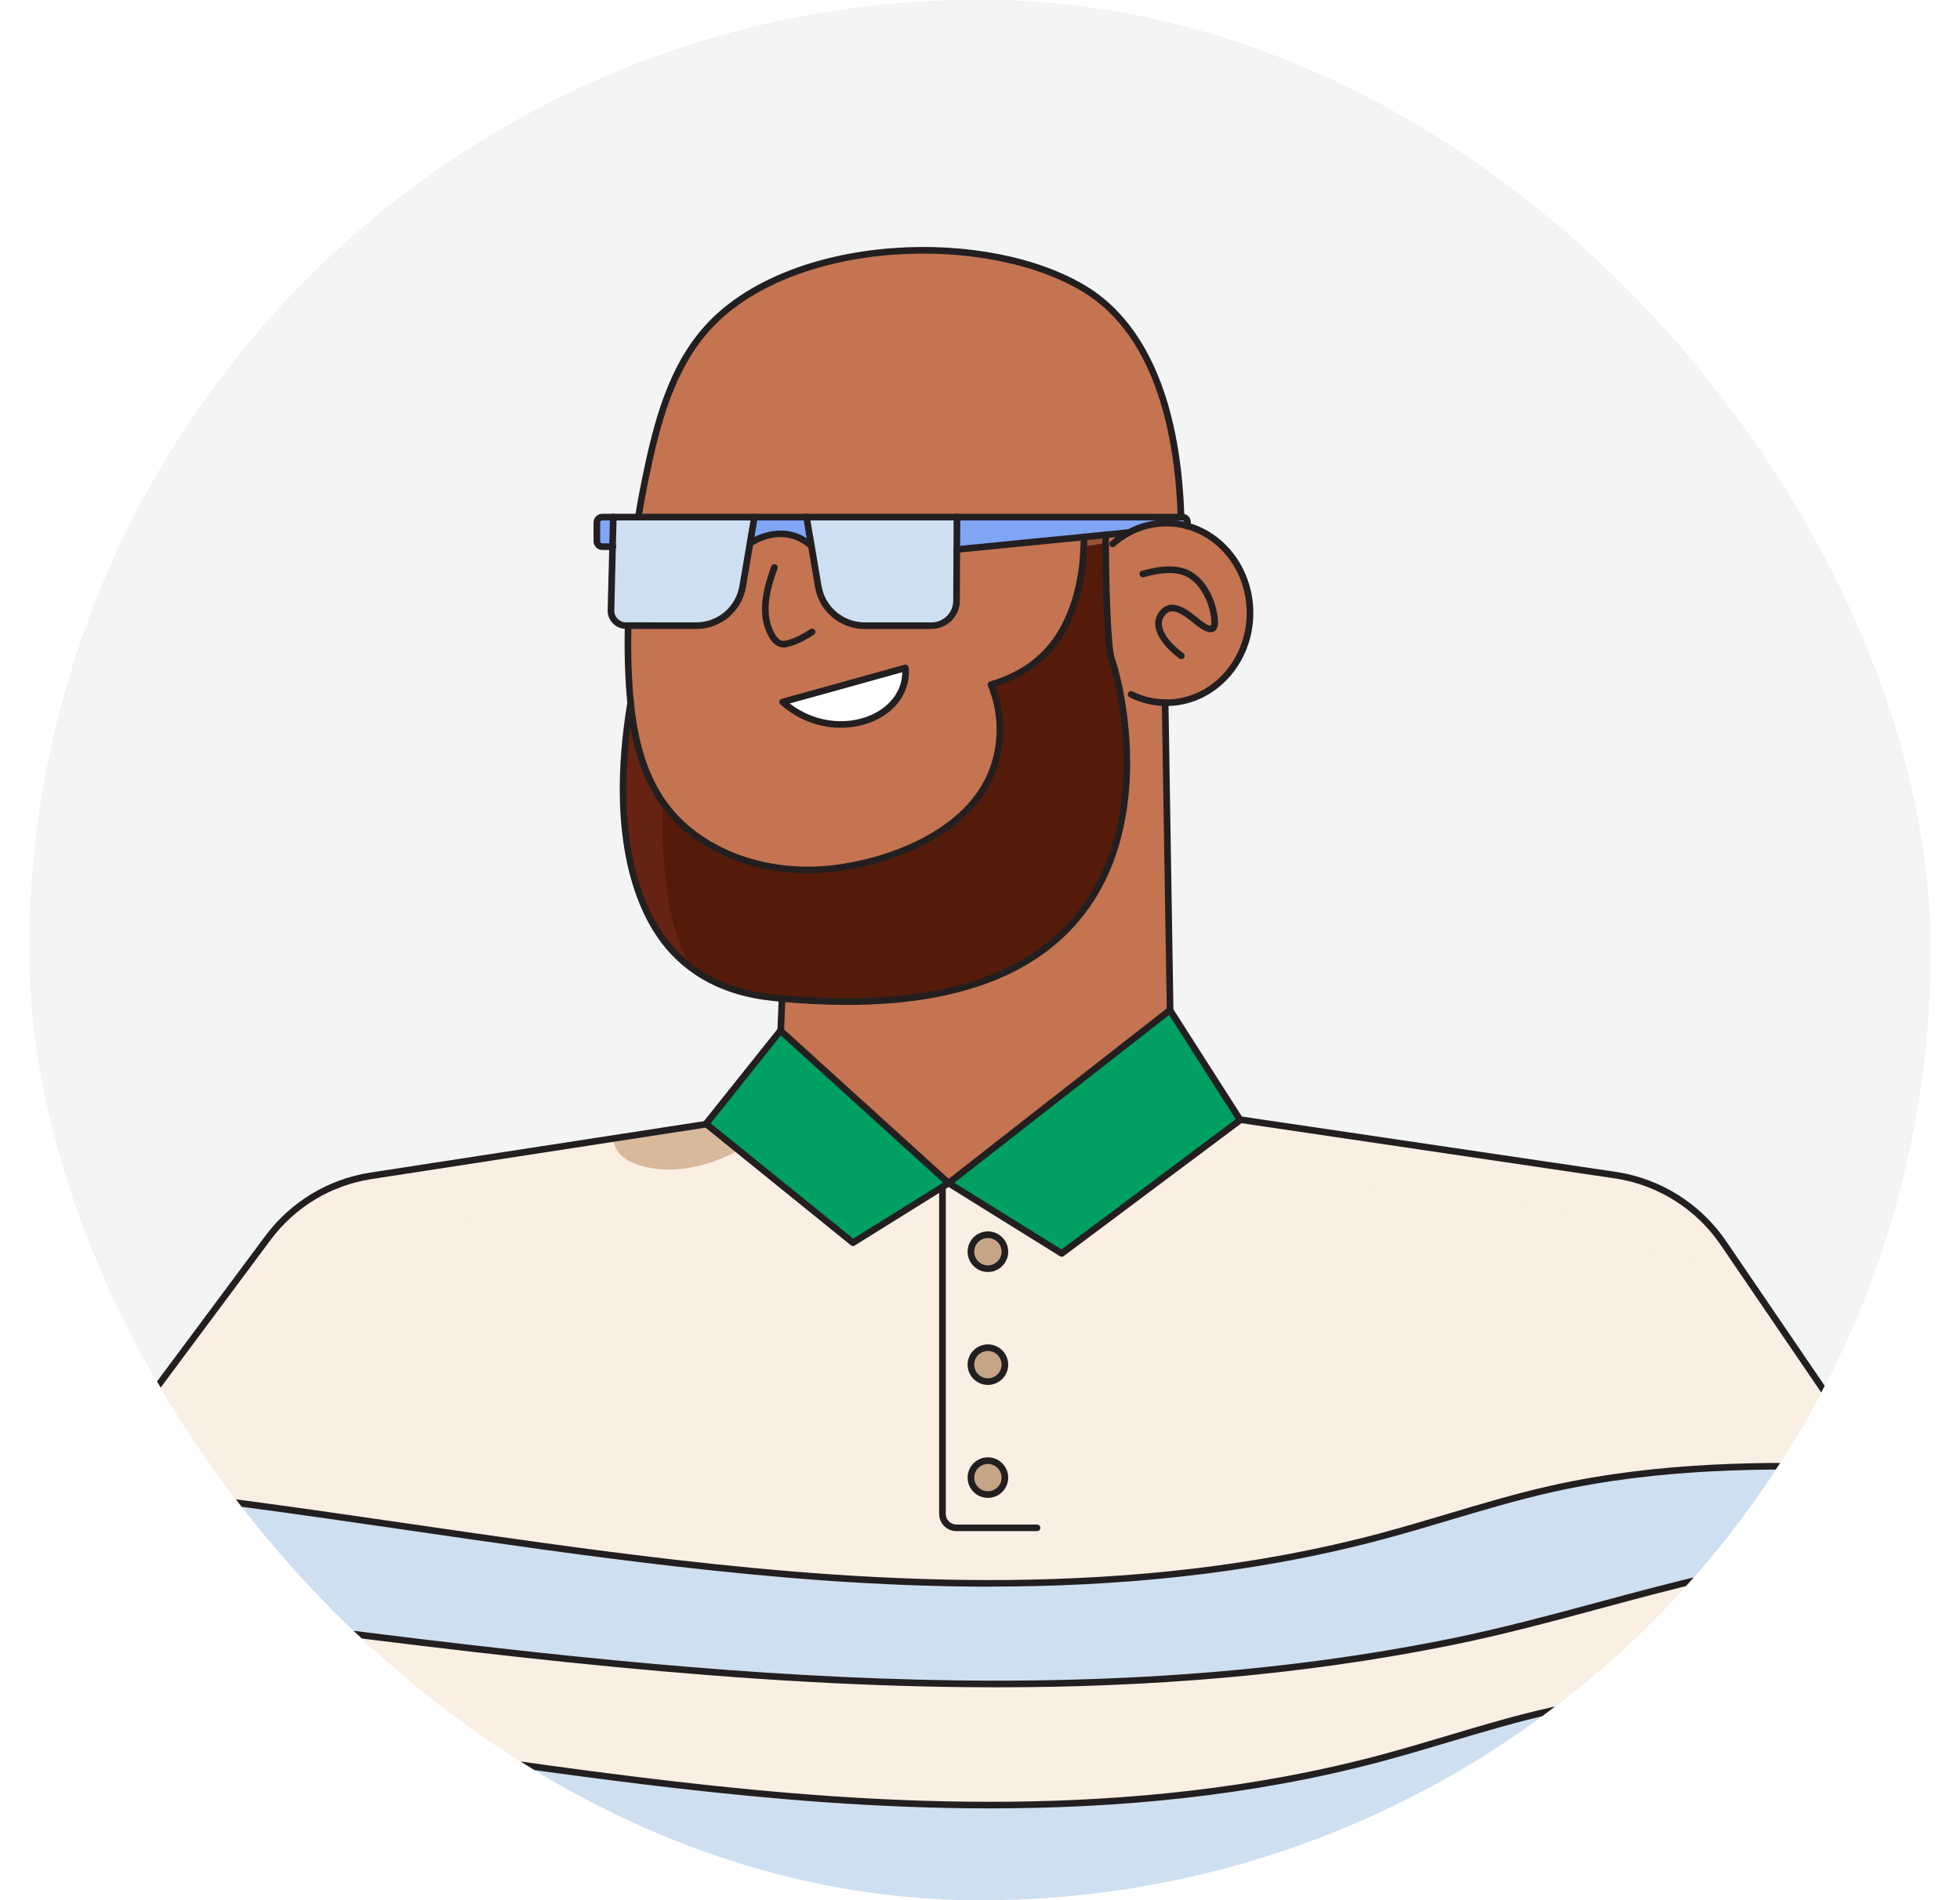 <svg  viewBox="0 0 33 32" fill="none" xmlns="http://www.w3.org/2000/svg">
<g filter="url(#filter0_b_2361_47031)">
<g clip-path="url(#clip0_2361_47031)">
<rect x="0.5" width="32" height="32" rx="16" fill="#E0E0E0"/>
<g clip-path="url(#clip1_2361_47031)">
<rect width="32" height="32" transform="translate(0.5)" fill="#F3F4F5"/>
<path d="M16.633 21.364C16.791 21.364 16.919 21.237 16.919 21.079C16.919 20.921 16.791 20.793 16.633 20.793C16.475 20.793 16.347 20.921 16.347 21.079C16.347 21.237 16.475 21.364 16.633 21.364Z" fill="#231F20"/>
<path d="M16.633 23.267C16.791 23.267 16.919 23.139 16.919 22.981C16.919 22.823 16.791 22.695 16.633 22.695C16.475 22.695 16.347 22.823 16.347 22.981C16.347 23.139 16.475 23.267 16.633 23.267Z" fill="#231F20"/>
<path d="M16.633 25.169C16.791 25.169 16.919 25.041 16.919 24.883C16.919 24.726 16.791 24.598 16.633 24.598C16.475 24.598 16.347 24.726 16.347 24.883C16.347 25.041 16.475 25.169 16.633 25.169Z" fill="#231F20"/>
<path d="M19.885 8.708H10.748C10.784 8.486 10.824 8.265 10.87 8.046C11.064 7.111 11.302 6.165 11.959 5.471C12.027 5.399 12.1 5.33 12.177 5.265C13.68 3.974 16.702 3.908 18.276 4.876C18.84 5.223 19.218 5.765 19.466 6.392C19.485 6.44 19.503 6.488 19.52 6.536C19.745 7.167 19.847 7.873 19.879 8.548C19.881 8.584 19.882 8.619 19.883 8.655C19.884 8.673 19.885 8.69 19.885 8.708Z" fill="#C47451"/>
<path d="M16.109 9.253L16.105 10.118C16.104 10.35 15.916 10.537 15.685 10.537H14.561C14.172 10.537 13.84 10.256 13.776 9.873L13.638 9.053C13.226 8.716 12.788 8.932 12.65 9.015L12.506 9.873C12.441 10.256 12.109 10.537 11.721 10.537L11.243 10.536L10.576 10.535C10.569 10.813 10.571 11.09 10.584 11.367C10.591 11.526 10.602 11.683 10.618 11.839C10.698 12.628 10.913 13.364 11.512 13.906C11.594 13.98 11.684 14.051 11.782 14.118C12.43 14.562 13.251 14.718 14.031 14.624C15.041 14.503 16.322 13.999 16.709 12.976C16.884 12.514 16.875 11.984 16.684 11.528C17.197 11.375 17.611 11.095 17.881 10.624C18.077 10.282 18.182 9.892 18.227 9.502C18.229 9.48 18.25 9.191 18.253 9.042L16.109 9.253ZM13.177 11.822L15.243 11.248C15.316 12.09 14.054 12.591 13.177 11.822Z" fill="#C47451"/>
<path d="M10.141 8.708C10.091 8.708 10.05 8.749 10.05 8.8V9.115C10.05 9.165 10.091 9.206 10.141 9.206H10.314L10.326 8.708H10.141V8.708Z" fill="#80A5F5"/>
<path d="M15.97 19.924L15.971 19.924L17.877 21.109L20.881 18.861L20.876 18.854L19.701 17.015L19.699 17.011L15.97 19.924Z" fill="#009F62"/>
<path d="M15.785 33.023C19.1 32.932 22.283 31.904 25.459 31.05C27.076 30.616 28.708 30.212 30.371 29.996C31.486 29.852 32.793 30.09 33.934 29.92V29.478L33.933 28.15L33.924 28.137L33.903 28.106C31.449 28.946 28.682 28.234 26.128 28.807C25.156 29.025 24.212 29.353 23.249 29.61C19.401 30.637 15.337 30.511 11.38 30.058C9.081 29.795 6.796 29.423 4.503 29.111C3.325 28.951 2.145 28.804 0.96 28.698C0.331 28.641 -0.396 28.387 -1.078 28.36L-1.971 29.56L-2.418 30.16V30.706C0.43 31.004 3.25 31.431 6.068 31.943C9.178 32.508 12.614 33.111 15.785 33.023Z" fill="#CEDFF1"/>
<path d="M30.371 29.996C28.708 30.212 27.076 30.615 25.459 31.05C22.283 31.904 19.1 32.932 15.785 33.023C12.614 33.111 9.178 32.508 6.068 31.943C3.25 31.431 0.43 31.003 -2.418 30.706V34.441H33.936L33.934 29.92C32.793 30.09 31.486 29.852 30.371 29.996Z" fill="#FBEFE3"/>
<path d="M24.427 27.652C26.566 27.22 28.591 26.454 30.754 26.209C31.343 26.142 31.958 26.147 32.572 26.152L31.593 24.715C31.506 24.718 31.424 24.718 31.348 24.716C29.602 24.658 27.84 24.69 26.128 25.074C25.156 25.291 24.212 25.619 23.25 25.876C19.401 26.904 15.337 26.778 11.38 26.325C8.052 25.944 4.748 25.337 1.417 25.007L0.092 26.787C8.168 27.726 16.368 29.282 24.427 27.652Z" fill="#CEDFF1"/>
<path d="M31.593 24.715C31.506 24.718 31.424 24.718 31.348 24.716C29.602 24.658 27.84 24.69 26.128 25.074C25.156 25.291 24.212 25.619 23.249 25.876C19.401 26.904 15.337 26.778 11.38 26.325C8.052 25.944 4.748 25.337 1.417 25.007L3.377 22.372L4.51 20.85C4.928 20.288 5.549 19.912 6.24 19.803L9.341 19.325L10.327 19.173C10.328 19.268 10.371 19.364 10.437 19.435C10.527 19.532 10.651 19.588 10.777 19.627C11.33 19.794 11.918 19.644 12.441 19.373L14.362 20.927L15.868 19.988L15.97 19.924L17.876 21.109L20.88 18.862L20.875 18.855L21.095 18.887L27.219 19.793C27.794 19.884 28.32 20.159 28.72 20.57C28.828 20.68 28.926 20.801 29.014 20.93L31.593 24.715H31.593Z" fill="#FBEFE3"/>
<path d="M4.503 29.112C6.796 29.423 9.081 29.795 11.38 30.058C15.337 30.511 19.401 30.638 23.249 29.61C24.212 29.353 25.156 29.025 26.128 28.807C28.682 28.235 31.449 28.946 33.903 28.107L32.572 26.152C31.958 26.147 31.343 26.142 30.754 26.209C28.591 26.454 26.566 27.22 24.427 27.652C16.368 29.282 8.168 27.726 0.092 26.787L-1.078 28.36C-0.396 28.387 0.331 28.641 0.96 28.698C2.145 28.804 3.325 28.951 4.503 29.112Z" fill="#FBEFE3"/>
<path d="M21.009 9.974C21.008 9.97 21.007 9.965 21.006 9.96C20.999 9.931 20.992 9.902 20.983 9.874C20.885 9.531 20.676 9.241 20.401 9.05C20.391 9.043 20.381 9.037 20.371 9.031C20.346 9.014 20.321 8.999 20.296 8.984C20.239 8.952 20.179 8.924 20.118 8.9C20.111 8.897 20.104 8.895 20.097 8.892C20.082 8.886 20.066 8.88 20.051 8.875C20.032 8.868 20.012 8.863 19.993 8.857C19.968 8.851 19.944 8.844 19.919 8.839C19.828 8.819 19.734 8.809 19.638 8.809C19.578 8.809 19.52 8.813 19.462 8.82C19.443 8.823 19.425 8.826 19.406 8.829C19.375 8.835 19.343 8.842 19.312 8.85C19.277 8.858 19.242 8.869 19.207 8.881C19.138 8.904 19.072 8.934 19.008 8.968L18.615 9.007C18.615 9.141 18.617 9.52 18.627 9.924C18.641 10.44 18.668 10.996 18.725 11.129C18.758 11.205 18.926 11.779 18.965 12.537C19.059 14.376 18.39 17.297 13.167 16.816L13.146 17.353V17.361L13.196 17.407L15.791 19.762L15.793 19.763L15.97 19.924L16.017 19.888L19.699 17.011L19.701 17.015L19.695 16.638L19.617 11.834C19.624 11.834 19.631 11.835 19.638 11.835C20.395 11.835 21.013 11.193 21.045 10.387C21.046 10.365 21.046 10.344 21.046 10.322C21.046 10.202 21.033 10.086 21.009 9.974Z" fill="#C47451"/>
<path d="M13.167 16.816C13.114 16.811 13.062 16.806 13.008 16.8C12.476 16.745 12.051 16.585 11.713 16.353C10.243 15.34 10.435 12.948 10.618 11.839C10.679 12.445 10.82 13.019 11.153 13.498C11.313 13.729 11.519 13.939 11.781 14.119C12.373 14.524 13.108 14.689 13.825 14.644C13.893 14.64 13.963 14.633 14.031 14.625C14.488 14.57 15.001 14.437 15.46 14.213C15.977 13.961 16.427 13.595 16.659 13.096C16.677 13.057 16.694 13.017 16.709 12.977C16.72 12.95 16.729 12.922 16.739 12.894C16.851 12.549 16.864 12.173 16.779 11.82C16.755 11.72 16.723 11.623 16.684 11.528C16.821 11.488 16.951 11.438 17.074 11.377C17.24 11.295 17.392 11.194 17.527 11.071C17.663 10.946 17.782 10.798 17.881 10.625C18.077 10.283 18.181 9.893 18.227 9.503C18.229 9.481 18.25 9.191 18.253 9.043L18.615 9.007C18.615 9.313 18.624 10.892 18.725 11.129C18.837 11.39 20.543 17.496 13.167 16.816Z" fill="#541B0A"/>
<path d="M15.97 19.924L15.868 19.988L14.362 20.927L12.441 19.373L11.895 18.931L11.887 18.926L12.236 18.489L12.763 17.829L12.944 17.602L12.968 17.572L13.14 17.356L13.145 17.361L13.32 17.52L15.97 19.924Z" fill="#009F62"/>
<path d="M15.244 11.248L13.177 11.822C14.054 12.591 15.316 12.09 15.244 11.248Z" fill="white"/>
<g style="mix-blend-mode:screen">
<path d="M11.576 13.906H11.512C10.913 13.363 10.698 12.628 10.618 11.839C10.602 11.683 10.591 11.526 10.584 11.367C10.571 11.09 10.569 10.813 10.576 10.535L11.243 10.536C11.181 11.723 11.251 12.919 11.576 13.906Z" fill="#C47451"/>
</g>
<g style="mix-blend-mode:screen">
<path d="M11.43 8.708H10.748C10.784 8.486 10.824 8.266 10.87 8.046C11.064 7.111 11.302 6.165 11.959 5.472C12.027 5.399 12.1 5.331 12.177 5.265C12.054 5.686 11.672 7.064 11.43 8.708Z" fill="#C47451"/>
</g>
<g style="mix-blend-mode:screen">
<path d="M18.535 5.2C18.473 5.485 17.61 5.625 16.639 5.104C15.721 4.611 14.561 4.684 14.623 4.399C14.686 4.115 16.223 4.176 16.945 4.363C17.954 4.625 18.597 4.916 18.535 5.2Z" fill="#C47451"/>
</g>
<g style="mix-blend-mode:multiply" opacity="0.6">
<path d="M19.188 8.873H13.778L13.836 9.218L13.957 9.931C14.032 10.376 14.291 10.548 14.743 10.548L15.831 10.521C16.062 10.521 16.283 10.3 16.312 10.064L16.381 9.524L18.817 9.108C18.94 8.977 19.188 8.873 19.188 8.873L19.188 8.873Z" fill="#C47451"/>
</g>
<path d="M16.109 9.253L18.253 9.042L18.615 9.006L19.008 8.968C19.197 8.866 19.411 8.808 19.638 8.808C19.76 8.808 19.879 8.825 19.993 8.857V8.779C19.993 8.74 19.961 8.708 19.922 8.708H16.112L16.11 9.253H16.109Z" fill="#80A5F5"/>
<path d="M13.58 8.708L13.638 9.053L13.776 9.873C13.841 10.257 14.172 10.537 14.561 10.537H15.685C15.917 10.537 16.104 10.35 16.105 10.119L16.11 9.253L16.112 8.708H13.58V8.708Z" fill="#CEDFF1"/>
<g style="mix-blend-mode:multiply" opacity="0.6">
<path d="M13.685 9.438L13.565 8.741L12.623 8.883L12.584 9.112L11.665 9.244L11.323 10.526C11.485 10.52 11.646 10.515 11.808 10.509C11.977 10.504 12.174 10.522 12.325 10.434C12.469 10.351 12.612 10.19 12.664 10.039C12.762 9.757 12.789 9.587 12.863 9.297C13.091 9.197 13.355 9.168 13.685 9.438L13.685 9.438Z" fill="#C47451"/>
</g>
<path d="M12.702 8.708L12.653 9.104C12.791 9.021 13.229 8.805 13.64 9.142L13.579 8.708H12.702V8.708Z" fill="#80A5F5"/>
<path d="M12.506 9.873L12.65 9.015L12.702 8.708H10.325L10.313 9.206L10.287 10.277C10.284 10.418 10.398 10.535 10.54 10.536H10.576L11.721 10.537C12.109 10.537 12.441 10.257 12.506 9.874V9.873Z" fill="#CEDFF1"/>
<g style="mix-blend-mode:screen">
<path d="M21.009 9.974C20.999 9.977 20.989 9.977 20.979 9.977C20.935 9.977 20.889 9.959 20.854 9.932C20.797 9.89 20.757 9.83 20.712 9.775C20.611 9.651 20.476 9.554 20.327 9.494C20.265 9.468 20.201 9.462 20.139 9.437C20.055 9.402 19.975 9.364 19.882 9.357C19.817 9.352 19.751 9.361 19.686 9.354C19.515 9.334 19.367 9.183 19.352 9.01C19.349 8.98 19.35 8.948 19.361 8.919C19.379 8.874 19.419 8.842 19.462 8.82C19.52 8.813 19.578 8.809 19.637 8.809C19.734 8.809 19.828 8.819 19.919 8.839C19.944 8.844 19.968 8.851 19.993 8.857C20.012 8.863 20.032 8.868 20.051 8.875C20.066 8.88 20.081 8.886 20.097 8.892C20.104 8.895 20.11 8.897 20.117 8.9C20.13 8.91 20.143 8.919 20.157 8.927C20.227 8.967 20.301 8.989 20.371 9.031C20.381 9.037 20.391 9.043 20.401 9.05C20.676 9.241 20.885 9.531 20.983 9.874C20.992 9.902 20.999 9.931 21.006 9.96C21.007 9.965 21.008 9.97 21.009 9.974Z" fill="#C47451"/>
</g>
<g style="mix-blend-mode:screen">
<path d="M11.713 16.352C10.243 15.339 10.435 12.948 10.618 11.839C10.679 12.445 10.82 13.018 11.153 13.498C11.147 13.662 11.092 15.658 11.713 16.352Z" fill="#662212"/>
</g>
<g style="mix-blend-mode:screen">
<path d="M17.324 11.484C17.134 11.909 17.329 12.439 17.244 12.889C17.171 13.267 16.931 13.602 16.621 13.829C16.31 14.056 15.933 14.182 15.552 14.234C15.526 14.237 15.497 14.24 15.475 14.226C15.469 14.222 15.464 14.218 15.46 14.213C15.977 13.961 16.427 13.594 16.659 13.095C16.677 13.056 16.694 13.017 16.709 12.976C16.72 12.949 16.729 12.921 16.739 12.893C16.849 12.555 16.876 12.163 16.78 11.822C16.78 11.821 16.78 11.82 16.779 11.82C16.755 11.72 16.723 11.623 16.684 11.528C16.821 11.487 16.951 11.437 17.074 11.377C17.24 11.295 17.392 11.194 17.527 11.07C17.502 11.216 17.387 11.343 17.324 11.484Z" fill="#541B0A"/>
</g>
<path d="M16.633 21.364C16.791 21.364 16.919 21.237 16.919 21.079C16.919 20.921 16.791 20.793 16.633 20.793C16.475 20.793 16.347 20.921 16.347 21.079C16.347 21.237 16.475 21.364 16.633 21.364Z" fill="#C6A587"/>
<path d="M16.633 23.267C16.791 23.267 16.919 23.139 16.919 22.981C16.919 22.823 16.791 22.695 16.633 22.695C16.475 22.695 16.347 22.823 16.347 22.981C16.347 23.139 16.475 23.267 16.633 23.267Z" fill="#C6A587"/>
<path d="M16.633 25.169C16.791 25.169 16.919 25.041 16.919 24.883C16.919 24.726 16.791 24.598 16.633 24.598C16.475 24.598 16.347 24.726 16.347 24.883C16.347 25.041 16.475 25.169 16.633 25.169Z" fill="#C6A587"/>
<g style="mix-blend-mode:multiply" opacity="0.7">
<path d="M19.879 8.548C19.877 8.555 19.876 8.562 19.875 8.569C19.871 8.605 19.868 8.628 19.86 8.645C19.846 8.679 19.818 8.687 19.744 8.708C19.521 8.708 19.302 8.722 19.079 8.73C19.064 8.731 19.047 8.731 19.035 8.722C19.024 8.714 19.019 8.7 19.015 8.687C18.953 8.481 18.96 8.255 19.033 8.053C19.061 7.977 19.099 7.904 19.135 7.831C19.181 7.743 19.226 7.654 19.271 7.565C19.307 7.495 19.343 7.426 19.364 7.35C19.4 7.229 19.391 7.108 19.39 6.983C19.389 6.874 19.398 6.765 19.398 6.655C19.398 6.567 19.402 6.473 19.456 6.404C19.459 6.4 19.462 6.396 19.466 6.393C19.485 6.44 19.503 6.488 19.52 6.537C19.745 7.167 19.847 7.873 19.879 8.548L19.879 8.548Z" fill="#C47451"/>
</g>
<g style="mix-blend-mode:screen" opacity="0.6">
<path d="M15.971 19.924L16.058 19.97L20.148 17.707L19.707 17.011L15.971 19.924Z" fill="#009F62"/>
</g>
<g style="mix-blend-mode:screen" opacity="0.8">
<path d="M28.721 20.57C28.926 20.769 29.107 20.995 29.26 21.236C29.307 21.31 29.351 21.408 29.303 21.481C29.246 21.567 29.116 21.546 29.019 21.512C28.006 21.165 27.059 20.618 26.014 20.384C24.787 20.109 23.477 20.278 22.285 19.879C21.797 19.715 21.304 19.418 21.133 18.932C22.314 18.907 23.59 19.256 24.759 19.429C25.579 19.55 26.399 19.671 27.22 19.793C27.797 19.878 28.308 20.17 28.721 20.57Z" fill="#FBEFE3"/>
</g>
<g style="mix-blend-mode:multiply">
<path d="M12.441 19.373C11.918 19.644 11.33 19.794 10.777 19.627C10.651 19.588 10.527 19.532 10.437 19.436C10.371 19.364 10.328 19.268 10.327 19.173L11.895 18.932L12.441 19.373Z" fill="#D8B99C"/>
</g>
<g style="mix-blend-mode:multiply">
<path d="M13.425 18.115C13.407 18.227 13.386 18.371 13.357 18.503C13.34 18.576 13.321 18.645 13.298 18.703C13.227 18.88 13.011 19.022 12.86 19.123C12.726 19.213 12.586 19.298 12.441 19.373L11.895 18.931L11.887 18.926C11.903 18.938 12.052 18.735 12.236 18.489C12.408 18.259 12.611 17.991 12.763 17.829C12.849 17.737 12.919 17.678 12.959 17.68C12.961 17.651 12.956 17.625 12.944 17.602L12.968 17.572L13.14 17.356L13.145 17.361L13.32 17.52C13.425 17.696 13.457 17.912 13.425 18.115Z" fill="#009F62"/>
</g>
<g style="mix-blend-mode:screen" opacity="0.8">
<path d="M9.332 19.342C9.4 19.362 9.448 19.412 9.456 19.52C9.462 19.611 9.421 19.698 9.37 19.774C9.165 20.084 8.816 20.269 8.461 20.38C8.106 20.49 7.735 20.538 7.379 20.646C6.838 20.81 6.347 21.106 5.885 21.432C5.77 21.513 5.656 21.596 5.54 21.676C5.094 21.982 4.584 22.288 4.061 22.435C3.936 22.47 3.272 22.634 3.432 22.307C3.58 22.004 3.841 21.748 4.041 21.479C4.197 21.269 4.354 21.058 4.51 20.848C4.928 20.287 5.549 19.911 6.24 19.802C6.349 19.785 6.457 19.768 6.566 19.751C7.098 19.669 7.629 19.587 8.161 19.505C8.416 19.466 8.67 19.427 8.925 19.388C9.035 19.371 9.213 19.308 9.332 19.342L9.332 19.342Z" fill="#FBEFE3"/>
</g>
<g style="mix-blend-mode:multiply" opacity="0.7">
<path d="M19.7 16.48L15.928 19.647L13.638 17.439C18.972 17.727 19.179 14.204 18.965 12.537C19.059 14.376 18.39 17.298 13.167 16.816L13.146 17.354V17.361L15.791 19.761V19.762L15.794 19.764L15.796 19.765L15.972 19.924V19.863L16.018 19.888L19.699 17.011L19.702 17.015L19.701 16.48H19.7Z" fill="#C47451"/>
</g>
<path d="M19.637 11.89C19.633 11.89 19.628 11.89 19.623 11.89H19.616C19.585 11.89 19.561 11.864 19.561 11.834C19.561 11.803 19.586 11.777 19.618 11.778H19.628C19.631 11.779 19.634 11.779 19.637 11.779C20.383 11.779 20.99 11.125 20.99 10.322C20.99 9.658 20.574 9.078 19.978 8.911C19.948 8.903 19.931 8.872 19.939 8.843C19.947 8.813 19.978 8.795 20.008 8.804C20.652 8.984 21.102 9.608 21.102 10.322C21.102 11.187 20.445 11.89 19.637 11.89Z" fill="#231F20"/>
<path d="M18.735 9.216C18.719 9.216 18.704 9.209 18.693 9.197C18.672 9.174 18.674 9.139 18.697 9.118C18.783 9.041 18.879 8.974 18.981 8.919C19.008 8.904 19.042 8.914 19.056 8.941C19.071 8.969 19.061 9.002 19.033 9.017C18.939 9.068 18.851 9.13 18.771 9.201C18.761 9.211 18.748 9.215 18.734 9.215L18.735 9.216Z" fill="#231F20"/>
<path d="M19.008 9.024C18.988 9.024 18.969 9.013 18.959 8.995C18.944 8.968 18.954 8.934 18.982 8.919C19.186 8.809 19.407 8.753 19.638 8.753C19.763 8.753 19.888 8.77 20.009 8.804C20.038 8.812 20.055 8.843 20.047 8.872C20.039 8.902 20.008 8.919 19.978 8.911C19.868 8.88 19.753 8.865 19.638 8.865C19.426 8.865 19.223 8.916 19.035 9.017C19.026 9.022 19.017 9.024 19.008 9.024H19.008Z" fill="#231F20"/>
<path d="M19.617 11.889H19.616C19.407 11.886 19.206 11.837 19.019 11.743C18.992 11.73 18.98 11.696 18.994 11.668C19.008 11.641 19.041 11.63 19.069 11.644C19.241 11.729 19.426 11.775 19.618 11.777C19.649 11.778 19.673 11.803 19.673 11.834C19.672 11.865 19.648 11.889 19.617 11.889Z" fill="#231F20"/>
<path d="M19.89 11.102C19.879 11.102 19.868 11.099 19.858 11.092C19.843 11.081 19.49 10.828 19.453 10.549C19.441 10.452 19.467 10.363 19.531 10.286C19.72 10.06 19.986 10.266 20.1 10.354C20.11 10.361 20.122 10.372 20.137 10.383C20.317 10.532 20.371 10.543 20.387 10.536C20.387 10.536 20.399 10.522 20.396 10.462C20.385 10.288 20.331 10.118 20.239 9.969C20.165 9.849 20.078 9.762 19.979 9.712C19.767 9.605 19.494 9.656 19.255 9.72C19.226 9.728 19.195 9.71 19.187 9.681C19.179 9.651 19.197 9.62 19.226 9.612C19.486 9.543 19.784 9.488 20.03 9.612C20.146 9.672 20.249 9.772 20.334 9.911C20.435 10.074 20.494 10.262 20.507 10.454C20.513 10.547 20.489 10.608 20.438 10.635C20.341 10.685 20.201 10.581 20.066 10.469C20.052 10.458 20.04 10.449 20.032 10.442C19.854 10.305 19.716 10.238 19.617 10.357C19.572 10.41 19.555 10.468 19.564 10.534C19.593 10.765 19.919 10.998 19.922 11C19.948 11.018 19.953 11.053 19.936 11.078C19.925 11.093 19.907 11.102 19.89 11.102L19.89 11.102Z" fill="#231F20"/>
<path d="M13.193 10.904C13.032 10.904 12.95 10.738 12.918 10.671C12.737 10.304 12.871 9.848 12.986 9.536C12.997 9.507 13.029 9.493 13.058 9.504C13.087 9.514 13.101 9.546 13.091 9.575C12.982 9.867 12.857 10.294 13.018 10.622C13.083 10.756 13.144 10.806 13.222 10.79C13.375 10.758 13.515 10.677 13.643 10.595C13.669 10.578 13.703 10.586 13.72 10.612C13.736 10.638 13.729 10.672 13.703 10.689C13.565 10.777 13.415 10.863 13.244 10.899C13.226 10.903 13.208 10.905 13.192 10.905L13.193 10.904Z" fill="#231F20"/>
<path d="M19.701 17.07C19.67 17.07 19.645 17.046 19.645 17.015L19.561 11.834C19.561 11.803 19.585 11.778 19.616 11.777C19.646 11.776 19.672 11.802 19.673 11.832L19.757 17.014C19.757 17.044 19.733 17.07 19.702 17.07H19.701H19.701Z" fill="#231F20"/>
<path d="M0.092 26.843C0.08 26.843 0.069 26.839 0.059 26.831C0.034 26.813 0.029 26.778 0.047 26.753L1.372 24.974C1.39 24.949 1.425 24.944 1.45 24.962C1.475 24.98 1.48 25.015 1.461 25.04L0.137 26.82C0.126 26.835 0.109 26.842 0.092 26.842L0.092 26.843Z" fill="#231F20"/>
<path d="M1.416 25.062C1.405 25.062 1.393 25.059 1.383 25.051C1.358 25.033 1.354 24.998 1.372 24.973L4.465 20.816C4.895 20.239 5.522 19.859 6.232 19.747L11.886 18.876C11.916 18.871 11.945 18.892 11.95 18.922C11.954 18.953 11.933 18.981 11.903 18.986L6.249 19.857C5.568 19.965 4.967 20.329 4.555 20.882L1.461 25.039C1.45 25.054 1.433 25.062 1.416 25.062V25.062Z" fill="#231F20"/>
<path d="M33.936 34.496H-2.418C-2.449 34.496 -2.474 34.471 -2.474 34.441V30.706C-2.474 30.675 -2.449 30.65 -2.418 30.65C-2.387 30.65 -2.362 30.675 -2.362 30.706V34.385H33.88L33.878 29.478C33.878 29.447 33.903 29.422 33.934 29.422C33.965 29.422 33.989 29.447 33.989 29.478L33.992 34.441C33.992 34.456 33.986 34.47 33.976 34.48C33.965 34.49 33.951 34.496 33.936 34.496Z" fill="#231F20"/>
<path d="M31.593 24.771C31.575 24.771 31.558 24.762 31.547 24.746L28.968 20.962C28.563 20.366 27.923 19.96 27.211 19.848L20.868 18.91C20.837 18.905 20.816 18.877 20.821 18.846C20.825 18.816 20.854 18.795 20.884 18.799L27.228 19.738C27.971 19.855 28.638 20.279 29.061 20.899L31.639 24.684C31.657 24.709 31.65 24.744 31.625 24.761C31.615 24.768 31.604 24.771 31.593 24.771H31.593Z" fill="#231F20"/>
<path d="M32.572 26.208C32.554 26.208 32.536 26.199 32.526 26.183L31.547 24.746C31.529 24.721 31.536 24.686 31.561 24.669C31.587 24.651 31.621 24.658 31.639 24.683L32.617 26.12C32.635 26.146 32.628 26.181 32.603 26.198C32.593 26.205 32.583 26.207 32.572 26.207V26.208Z" fill="#231F20"/>
<path d="M13.145 17.417C13.145 17.417 13.144 17.417 13.143 17.417C13.112 17.416 13.088 17.39 13.089 17.359L13.111 16.813C13.112 16.783 13.137 16.76 13.167 16.76C13.168 16.76 13.168 16.76 13.169 16.76C13.2 16.761 13.224 16.787 13.223 16.818L13.201 17.363C13.2 17.393 13.175 17.417 13.145 17.417Z" fill="#231F20"/>
<path d="M10.748 8.764C10.745 8.764 10.742 8.764 10.739 8.763C10.708 8.759 10.688 8.73 10.693 8.699C10.728 8.477 10.77 8.253 10.815 8.035C11.008 7.104 11.252 6.136 11.918 5.433C12.58 4.735 13.711 4.277 15.021 4.179C16.263 4.085 17.491 4.328 18.305 4.828C19.009 5.261 19.864 6.286 19.941 8.706C19.942 8.737 19.918 8.763 19.887 8.764C19.856 8.765 19.83 8.741 19.829 8.71C19.788 7.401 19.48 5.682 18.246 4.923C17.451 4.435 16.248 4.199 15.029 4.29C13.746 4.386 12.642 4.831 11.999 5.51C11.353 6.192 11.113 7.143 10.923 8.058C10.879 8.274 10.838 8.496 10.802 8.717C10.797 8.744 10.774 8.763 10.747 8.763L10.748 8.764Z" fill="#231F20"/>
<path d="M10.617 11.895C10.589 11.895 10.565 11.873 10.562 11.844C10.547 11.696 10.536 11.541 10.528 11.37C10.516 11.1 10.513 10.819 10.52 10.534C10.521 10.503 10.545 10.479 10.575 10.479H10.577C10.608 10.48 10.632 10.506 10.631 10.537C10.624 10.819 10.627 11.098 10.639 11.365C10.647 11.534 10.658 11.687 10.673 11.834C10.676 11.864 10.653 11.892 10.623 11.895C10.621 11.895 10.619 11.895 10.617 11.895Z" fill="#231F20"/>
<path d="M13.601 14.706C12.921 14.706 12.264 14.517 11.75 14.165C10.843 13.543 10.638 12.598 10.562 11.845C10.559 11.815 10.581 11.787 10.612 11.784C10.643 11.781 10.67 11.803 10.673 11.834C10.783 12.917 11.135 13.608 11.813 14.073C12.415 14.485 13.221 14.666 14.025 14.57C15.002 14.453 16.278 13.96 16.657 12.958C16.828 12.507 16.819 11.995 16.633 11.55C16.627 11.536 16.627 11.519 16.634 11.505C16.64 11.491 16.653 11.48 16.669 11.476C17.205 11.316 17.586 11.029 17.833 10.598C18.009 10.291 18.123 9.921 18.172 9.497C18.174 9.477 18.195 9.189 18.198 9.042C18.199 9.011 18.224 8.987 18.255 8.987C18.286 8.988 18.311 9.013 18.31 9.044C18.307 9.192 18.286 9.483 18.283 9.51C18.232 9.949 18.114 10.334 17.931 10.653C17.678 11.095 17.294 11.393 16.759 11.564C16.934 12.021 16.936 12.54 16.763 12.997C16.366 14.046 15.047 14.56 14.039 14.681C13.893 14.699 13.747 14.707 13.602 14.707L13.601 14.706Z" fill="#231F20"/>
<path d="M13.167 16.871C13.167 16.871 13.163 16.871 13.161 16.871C13.109 16.866 13.056 16.861 13.002 16.855C12.197 16.772 11.57 16.444 11.138 15.88C10.757 15.38 10.175 14.19 10.562 11.83C10.567 11.8 10.596 11.779 10.626 11.784C10.656 11.789 10.677 11.818 10.672 11.848C10.291 14.167 10.856 15.327 11.227 15.811C11.638 16.35 12.24 16.664 13.013 16.744C13.066 16.75 13.119 16.755 13.171 16.76C13.202 16.763 13.225 16.79 13.222 16.821C13.219 16.85 13.194 16.871 13.166 16.871H13.167Z" fill="#231F20"/>
<path d="M14.261 16.924C13.913 16.924 13.546 16.906 13.161 16.871C13.13 16.868 13.108 16.84 13.111 16.81C13.114 16.779 13.141 16.757 13.171 16.759C15.632 16.986 17.331 16.481 18.221 15.258C18.836 14.413 18.937 13.376 18.914 12.654C18.887 11.836 18.7 11.21 18.674 11.15C18.57 10.909 18.56 9.448 18.559 9.006C18.559 8.975 18.584 8.95 18.614 8.95C18.645 8.95 18.67 8.975 18.67 9.006C18.672 9.865 18.701 10.93 18.776 11.106C18.804 11.172 18.998 11.804 19.025 12.651C19.049 13.39 18.945 14.454 18.311 15.324C17.537 16.388 16.177 16.924 14.261 16.924V16.924Z" fill="#231F20"/>
<path d="M13.579 8.764H12.702C12.671 8.764 12.646 8.739 12.646 8.708C12.646 8.677 12.671 8.652 12.702 8.652H13.579C13.61 8.652 13.635 8.677 13.635 8.708C13.635 8.739 13.61 8.764 13.579 8.764Z" fill="#231F20"/>
<path d="M16.112 8.764H13.579C13.548 8.764 13.523 8.739 13.523 8.708C13.523 8.677 13.548 8.652 13.579 8.652H16.112C16.143 8.652 16.168 8.677 16.168 8.708C16.168 8.739 16.143 8.764 16.112 8.764Z" fill="#231F20"/>
<path d="M10.748 8.764H10.326C10.295 8.764 10.27 8.739 10.27 8.708C10.27 8.677 10.295 8.652 10.326 8.652H10.748C10.779 8.652 10.804 8.677 10.804 8.708C10.804 8.739 10.779 8.764 10.748 8.764Z" fill="#231F20"/>
<path d="M12.702 8.764H10.748C10.717 8.764 10.692 8.739 10.692 8.708C10.692 8.677 10.717 8.652 10.748 8.652H12.702C12.733 8.652 12.758 8.677 12.758 8.708C12.758 8.739 12.733 8.764 12.702 8.764Z" fill="#231F20"/>
<path d="M19.885 8.764H16.112C16.081 8.764 16.056 8.739 16.056 8.708C16.056 8.677 16.081 8.652 16.112 8.652H19.885C19.916 8.652 19.941 8.677 19.941 8.708C19.941 8.739 19.916 8.764 19.885 8.764Z" fill="#231F20"/>
<path d="M19.993 8.913C19.962 8.913 19.937 8.888 19.937 8.857V8.792C19.937 8.777 19.924 8.764 19.909 8.764H19.885C19.854 8.764 19.829 8.739 19.829 8.708C19.829 8.677 19.854 8.652 19.885 8.652H19.909C19.986 8.652 20.049 8.715 20.049 8.792V8.857C20.049 8.888 20.024 8.912 19.993 8.912L19.993 8.913Z" fill="#231F20"/>
<path d="M10.319 9.262H10.313C10.283 9.262 10.258 9.237 10.258 9.206C10.258 9.175 10.283 9.15 10.313 9.15H10.319C10.35 9.15 10.374 9.175 10.374 9.206C10.374 9.237 10.35 9.262 10.319 9.262Z" fill="#231F20"/>
<path d="M10.313 9.262H10.141C10.06 9.262 9.993 9.196 9.993 9.114V8.8C9.993 8.719 10.06 8.652 10.141 8.652H10.326C10.357 8.652 10.382 8.677 10.382 8.708C10.382 8.739 10.357 8.764 10.326 8.764H10.141C10.121 8.764 10.105 8.78 10.105 8.8V9.114C10.105 9.134 10.121 9.15 10.141 9.15H10.313C10.344 9.15 10.369 9.175 10.369 9.206C10.369 9.237 10.344 9.262 10.313 9.262Z" fill="#231F20"/>
<path d="M18.614 9.062C18.586 9.062 18.562 9.041 18.559 9.012C18.556 8.982 18.578 8.954 18.609 8.951L19.002 8.912C19.034 8.909 19.06 8.932 19.063 8.963C19.066 8.993 19.044 9.021 19.013 9.024L18.62 9.062C18.62 9.062 18.616 9.062 18.614 9.062Z" fill="#231F20"/>
<path d="M18.253 9.098C18.225 9.098 18.201 9.077 18.198 9.048C18.195 9.017 18.217 8.99 18.248 8.987L18.61 8.951C18.641 8.948 18.668 8.971 18.671 9.002C18.674 9.033 18.651 9.06 18.62 9.063L18.259 9.098C18.257 9.098 18.255 9.098 18.253 9.098Z" fill="#231F20"/>
<path d="M16.109 9.309C16.081 9.309 16.056 9.287 16.054 9.259C16.051 9.228 16.073 9.201 16.104 9.198L18.248 8.987C18.279 8.984 18.306 9.006 18.309 9.037C18.312 9.068 18.289 9.095 18.258 9.098L16.115 9.309C16.115 9.309 16.111 9.309 16.109 9.309Z" fill="#231F20"/>
<path d="M12.65 9.071C12.647 9.071 12.644 9.071 12.641 9.071C12.61 9.065 12.59 9.037 12.595 9.006L12.647 8.699C12.652 8.668 12.681 8.648 12.711 8.653C12.742 8.658 12.762 8.687 12.757 8.718L12.705 9.025C12.701 9.052 12.677 9.071 12.65 9.071Z" fill="#231F20"/>
<path d="M11.721 10.593L10.575 10.592C10.544 10.592 10.52 10.567 10.52 10.536C10.52 10.505 10.544 10.48 10.575 10.48L11.72 10.481C12.083 10.481 12.39 10.222 12.45 9.864L12.595 9.006C12.6 8.976 12.629 8.956 12.659 8.961C12.69 8.966 12.71 8.995 12.705 9.025L12.56 9.883C12.491 10.295 12.137 10.593 11.72 10.593L11.721 10.593Z" fill="#231F20"/>
<path d="M10.313 9.262H10.312C10.281 9.261 10.257 9.235 10.258 9.205L10.27 8.707C10.271 8.676 10.297 8.652 10.327 8.652C10.358 8.653 10.382 8.679 10.382 8.71L10.369 9.207C10.368 9.238 10.344 9.262 10.313 9.262Z" fill="#231F20"/>
<path d="M10.576 10.591H10.539C10.456 10.591 10.377 10.558 10.319 10.498C10.26 10.438 10.229 10.359 10.231 10.275L10.258 9.205C10.258 9.174 10.286 9.15 10.315 9.15C10.346 9.151 10.37 9.177 10.369 9.208L10.343 10.278C10.341 10.331 10.361 10.382 10.399 10.42C10.436 10.459 10.486 10.48 10.539 10.48H10.576C10.607 10.48 10.632 10.505 10.632 10.536C10.632 10.567 10.607 10.591 10.576 10.591V10.591Z" fill="#231F20"/>
<path d="M13.637 9.109C13.611 9.109 13.587 9.09 13.582 9.062L13.524 8.718C13.519 8.687 13.54 8.658 13.57 8.653C13.6 8.648 13.629 8.668 13.634 8.699L13.692 9.044C13.698 9.074 13.677 9.103 13.647 9.108C13.644 9.109 13.64 9.109 13.637 9.109Z" fill="#231F20"/>
<path d="M15.685 10.593H14.561C14.143 10.593 13.79 10.294 13.721 9.882L13.582 9.062C13.577 9.032 13.598 9.003 13.628 8.998C13.658 8.993 13.687 9.013 13.693 9.044L13.831 9.864C13.891 10.221 14.198 10.481 14.561 10.481H15.685C15.885 10.481 16.049 10.318 16.049 10.118L16.053 9.252C16.053 9.222 16.078 9.197 16.109 9.197C16.14 9.197 16.165 9.222 16.165 9.253L16.161 10.119C16.159 10.38 15.946 10.592 15.685 10.592L15.685 10.593Z" fill="#231F20"/>
<path d="M16.109 9.309C16.078 9.309 16.053 9.284 16.054 9.253L16.056 8.708C16.056 8.677 16.081 8.652 16.112 8.652C16.143 8.652 16.168 8.678 16.168 8.709L16.165 9.254C16.165 9.285 16.14 9.309 16.109 9.309Z" fill="#231F20"/>
<path d="M13.637 9.228C13.625 9.228 13.613 9.224 13.602 9.216C13.226 8.908 12.831 9.09 12.679 9.182C12.653 9.198 12.618 9.19 12.602 9.164C12.586 9.137 12.595 9.103 12.621 9.087C12.756 9.006 13.229 8.767 13.672 9.129C13.696 9.149 13.7 9.184 13.68 9.208C13.669 9.221 13.653 9.228 13.637 9.228H13.637Z" fill="#231F20"/>
<path d="M14.157 12.256C13.825 12.256 13.46 12.144 13.14 11.864C13.125 11.851 13.118 11.83 13.123 11.81C13.127 11.79 13.143 11.774 13.162 11.769L15.229 11.194C15.245 11.19 15.262 11.193 15.276 11.202C15.29 11.211 15.298 11.227 15.3 11.243C15.331 11.606 15.132 11.933 14.766 12.118C14.595 12.204 14.384 12.256 14.157 12.256H14.157ZM13.296 11.847C13.778 12.217 14.348 12.204 14.716 12.018C15.016 11.866 15.189 11.609 15.191 11.321L13.296 11.847H13.296Z" fill="#231F20"/>
<path d="M15.97 19.98C15.96 19.98 15.95 19.978 15.941 19.972C15.926 19.963 15.916 19.948 15.915 19.93C15.913 19.913 15.918 19.896 15.931 19.885C15.953 19.863 15.988 19.863 16.009 19.885C16.017 19.892 16.023 19.902 16.025 19.912C16.028 19.926 16.026 19.941 16.018 19.954C16.007 19.971 15.989 19.98 15.97 19.98H15.97Z" fill="#231F20"/>
<path d="M15.97 19.98C15.953 19.98 15.937 19.972 15.926 19.958C15.907 19.934 15.912 19.899 15.936 19.88L19.664 16.967C19.676 16.957 19.692 16.953 19.708 16.956C19.724 16.959 19.737 16.967 19.746 16.981L19.748 16.985C19.765 17.011 19.757 17.045 19.731 17.061C19.726 17.065 19.721 17.067 19.715 17.069L16.005 19.968C15.995 19.976 15.982 19.98 15.97 19.98H15.97Z" fill="#231F20"/>
<path d="M17.877 21.165C17.867 21.165 17.856 21.162 17.847 21.156L15.941 19.971C15.915 19.955 15.907 19.921 15.923 19.894C15.94 19.868 15.974 19.86 16 19.876L17.874 21.041L20.824 18.834C20.828 18.823 20.836 18.814 20.846 18.806C20.872 18.79 20.907 18.798 20.923 18.824L20.928 18.831C20.944 18.856 20.938 18.889 20.915 18.906L17.91 21.153C17.9 21.161 17.889 21.165 17.877 21.165Z" fill="#231F20"/>
<path d="M20.876 18.91C20.858 18.91 20.839 18.901 20.829 18.884L19.654 17.045C19.637 17.019 19.645 16.984 19.671 16.968C19.697 16.951 19.731 16.959 19.748 16.985L20.923 18.824C20.94 18.85 20.932 18.885 20.906 18.901C20.897 18.907 20.886 18.91 20.876 18.91V18.91Z" fill="#231F20"/>
<path d="M11.894 18.987C11.882 18.987 11.87 18.983 11.859 18.975L11.852 18.969C11.829 18.95 11.824 18.915 11.844 18.891L13.096 17.322C13.106 17.309 13.12 17.302 13.136 17.301C13.151 17.3 13.166 17.305 13.178 17.315L13.183 17.32C13.206 17.341 13.207 17.377 13.186 17.399C13.181 17.405 13.174 17.41 13.166 17.413L11.95 18.937C11.949 18.948 11.945 18.958 11.938 18.967C11.927 18.981 11.911 18.988 11.894 18.988V18.987Z" fill="#231F20"/>
<path d="M15.928 19.96C15.909 19.937 15.91 19.903 15.932 19.883C15.954 19.863 15.989 19.863 16.01 19.884L15.971 19.924L15.928 19.961L15.928 19.96Z" fill="#231F20"/>
<path d="M14.361 20.983C14.349 20.983 14.336 20.979 14.326 20.971L11.86 18.975C11.836 18.956 11.832 18.921 11.851 18.897C11.871 18.873 11.906 18.869 11.93 18.889L14.366 20.859L15.839 19.941C15.865 19.925 15.899 19.933 15.916 19.959C15.932 19.985 15.924 20.02 15.898 20.036L14.391 20.975C14.382 20.981 14.372 20.984 14.362 20.984L14.361 20.983Z" fill="#231F20"/>
<path d="M15.97 19.979C15.957 19.979 15.943 19.974 15.932 19.964L13.108 17.402C13.085 17.381 13.083 17.346 13.104 17.323C13.125 17.3 13.16 17.298 13.183 17.319L16.008 19.882C16.03 19.903 16.032 19.938 16.011 19.961C16 19.973 15.985 19.979 15.97 19.979Z" fill="#231F20"/>
<path d="M15.868 20.044C15.85 20.044 15.831 20.034 15.821 20.017C15.805 19.991 15.813 19.957 15.839 19.94L15.941 19.877C15.967 19.86 16.002 19.868 16.018 19.895C16.035 19.921 16.026 19.955 16 19.971L15.898 20.035C15.889 20.041 15.879 20.044 15.869 20.044H15.868Z" fill="#231F20"/>
<path d="M17.46 25.785H16.103C15.943 25.785 15.812 25.655 15.812 25.495V19.988C15.812 19.957 15.837 19.932 15.868 19.932C15.899 19.932 15.924 19.957 15.924 19.988V25.495C15.924 25.593 16.004 25.674 16.103 25.674H17.46C17.491 25.674 17.516 25.699 17.516 25.73C17.516 25.761 17.491 25.785 17.46 25.785Z" fill="#231F20"/>
<path d="M32.572 26.208C32.554 26.208 32.536 26.199 32.526 26.183L31.547 24.746C31.529 24.721 31.536 24.686 31.561 24.669C31.587 24.651 31.621 24.658 31.639 24.683L32.617 26.12C32.635 26.146 32.628 26.181 32.603 26.198C32.593 26.205 32.583 26.207 32.572 26.207V26.208Z" fill="#231F20"/>
<path d="M0.092 26.843C0.08 26.843 0.069 26.839 0.059 26.831C0.034 26.813 0.029 26.778 0.047 26.753L1.372 24.974C1.39 24.949 1.425 24.944 1.45 24.962C1.475 24.98 1.48 25.015 1.461 25.04L0.137 26.82C0.126 26.835 0.109 26.842 0.092 26.842L0.092 26.843Z" fill="#231F20"/>
<path d="M16.782 28.415C12.485 28.415 8.177 27.863 3.959 27.323C2.688 27.16 1.374 26.991 0.086 26.841C0.055 26.838 0.033 26.81 0.037 26.78C0.04 26.749 0.068 26.727 0.098 26.73C1.387 26.88 2.702 27.049 3.973 27.212C10.698 28.073 17.652 28.964 24.416 27.597C25.259 27.426 26.097 27.2 26.908 26.982C28.15 26.647 29.434 26.301 30.747 26.152C31.337 26.086 31.961 26.09 32.564 26.095H32.572C32.603 26.095 32.628 26.121 32.627 26.151C32.627 26.182 32.602 26.207 32.571 26.207H32.563C31.963 26.202 31.343 26.197 30.76 26.263C29.455 26.411 28.175 26.756 26.937 27.09C26.125 27.309 25.284 27.535 24.438 27.706C21.904 28.218 19.345 28.415 16.782 28.415L16.782 28.415Z" fill="#231F20"/>
<path d="M16.663 26.72C14.752 26.72 12.948 26.559 11.374 26.379C9.878 26.208 8.362 25.988 6.896 25.774C5.101 25.513 3.245 25.243 1.411 25.062C1.381 25.059 1.358 25.031 1.361 25.001C1.364 24.97 1.393 24.948 1.422 24.951C3.258 25.132 5.116 25.402 6.913 25.664C8.378 25.877 9.893 26.097 11.387 26.269C14.702 26.648 19.044 26.941 23.235 25.822C23.611 25.721 23.99 25.608 24.358 25.499C24.93 25.328 25.522 25.151 26.116 25.018C27.939 24.61 29.785 24.607 31.35 24.659C31.418 24.661 31.497 24.661 31.592 24.658C31.621 24.657 31.648 24.682 31.649 24.712C31.65 24.743 31.626 24.769 31.595 24.769C31.498 24.772 31.417 24.772 31.346 24.77C29.789 24.719 27.952 24.721 26.14 25.127C25.55 25.259 24.96 25.435 24.39 25.605C24.022 25.715 23.642 25.828 23.264 25.928C21.047 26.52 18.79 26.719 16.663 26.719L16.663 26.72Z" fill="#231F20"/>
<path d="M16.664 30.454C14.753 30.454 12.948 30.293 11.374 30.113C9.891 29.943 8.389 29.725 6.936 29.514C6.137 29.397 5.31 29.277 4.496 29.166C3.071 28.973 1.979 28.845 0.955 28.753C0.67 28.727 0.372 28.663 0.057 28.595C-0.31 28.516 -0.688 28.435 -1.051 28.417L-1.927 29.593C-1.945 29.618 -1.98 29.623 -2.005 29.605C-2.029 29.587 -2.035 29.552 -2.016 29.526L-1.123 28.326C-1.113 28.311 -1.095 28.303 -1.077 28.304C-0.695 28.319 -0.301 28.404 0.08 28.486C0.392 28.553 0.686 28.617 0.965 28.642C1.99 28.734 3.083 28.862 4.51 29.056C5.325 29.167 6.152 29.287 6.952 29.404C8.404 29.615 9.904 29.833 11.386 30.003C14.702 30.383 19.045 30.675 23.235 29.556C23.612 29.455 23.992 29.342 24.361 29.232C24.932 29.061 25.523 28.885 26.115 28.753C27.278 28.492 28.5 28.496 29.681 28.5C31.092 28.505 32.551 28.51 33.885 28.054C33.908 28.046 33.935 28.055 33.949 28.075L33.97 28.106C33.988 28.131 33.981 28.166 33.956 28.183C33.931 28.2 33.899 28.195 33.881 28.172C32.541 28.621 31.087 28.616 29.68 28.611C28.506 28.607 27.29 28.603 26.14 28.861C25.551 28.993 24.962 29.169 24.393 29.338C24.024 29.448 23.642 29.562 23.264 29.663C21.047 30.255 18.79 30.454 16.663 30.454H16.664Z" fill="#231F20"/>
<path d="M15.157 33.087C12.055 33.087 8.748 32.486 6.058 31.997C3.007 31.443 0.233 31.039 -2.424 30.761C-2.454 30.758 -2.477 30.731 -2.474 30.7C-2.471 30.669 -2.443 30.648 -2.412 30.65C0.247 30.928 3.024 31.333 6.078 31.888C8.946 32.409 12.515 33.058 15.783 32.968C18.595 32.89 21.35 32.127 24.015 31.388C24.483 31.259 24.968 31.125 25.444 30.997C27.002 30.578 28.677 30.159 30.364 29.941C30.907 29.87 31.505 29.89 32.083 29.91C32.684 29.93 33.306 29.951 33.878 29.872V29.478C33.878 29.447 33.903 29.422 33.933 29.422C33.964 29.422 33.989 29.447 33.989 29.478V29.92C33.989 29.948 33.969 29.971 33.942 29.975C33.347 30.064 32.702 30.042 32.079 30.021C31.505 30.002 30.912 29.982 30.378 30.052C28.698 30.27 27.028 30.686 25.473 31.105C24.998 31.233 24.513 31.366 24.045 31.496C21.374 32.236 18.612 33.001 15.786 33.079C15.578 33.085 15.367 33.088 15.157 33.088V33.087Z" fill="#231F20"/>
<path d="M16.633 21.421C16.445 21.421 16.291 21.267 16.291 21.079C16.291 20.891 16.445 20.737 16.633 20.737C16.821 20.737 16.975 20.891 16.975 21.079C16.975 21.267 16.821 21.421 16.633 21.421ZM16.633 20.849C16.506 20.849 16.403 20.952 16.403 21.079C16.403 21.206 16.506 21.309 16.633 21.309C16.76 21.309 16.863 21.206 16.863 21.079C16.863 20.952 16.76 20.849 16.633 20.849Z" fill="#231F20"/>
<path d="M16.633 23.323C16.445 23.323 16.291 23.169 16.291 22.981C16.291 22.793 16.445 22.64 16.633 22.64C16.821 22.64 16.975 22.793 16.975 22.981C16.975 23.169 16.821 23.323 16.633 23.323ZM16.633 22.751C16.506 22.751 16.403 22.854 16.403 22.981C16.403 23.108 16.506 23.211 16.633 23.211C16.76 23.211 16.863 23.108 16.863 22.981C16.863 22.854 16.76 22.751 16.633 22.751Z" fill="#231F20"/>
<path d="M16.633 25.225C16.445 25.225 16.291 25.072 16.291 24.884C16.291 24.695 16.445 24.542 16.633 24.542C16.821 24.542 16.975 24.695 16.975 24.884C16.975 25.072 16.821 25.225 16.633 25.225ZM16.633 24.654C16.506 24.654 16.403 24.757 16.403 24.884C16.403 25.01 16.506 25.113 16.633 25.113C16.76 25.113 16.863 25.01 16.863 24.884C16.863 24.757 16.76 24.654 16.633 24.654Z" fill="#231F20"/>
</g>
</g>
</g>
<defs>
<filter id="filter0_b_2361_47031" x="-5.7" y="-6.2" width="44.4" height="44.4" filterUnits="userSpaceOnUse" color-interpolation-filters="sRGB">
<feFlood flood-opacity="0" result="BackgroundImageFix"/>
<feGaussianBlur in="BackgroundImageFix" stdDeviation="3.1"/>
<feComposite in2="SourceAlpha" operator="in" result="effect1_backgroundBlur_2361_47031"/>
<feBlend mode="normal" in="SourceGraphic" in2="effect1_backgroundBlur_2361_47031" result="shape"/>
</filter>
<clipPath id="clip0_2361_47031">
<rect x="0.5" width="32" height="32" rx="16" fill="white"/>
</clipPath>
<clipPath id="clip1_2361_47031">
<rect width="32" height="32" fill="white" transform="translate(0.5)"/>
</clipPath>
</defs>
</svg>
